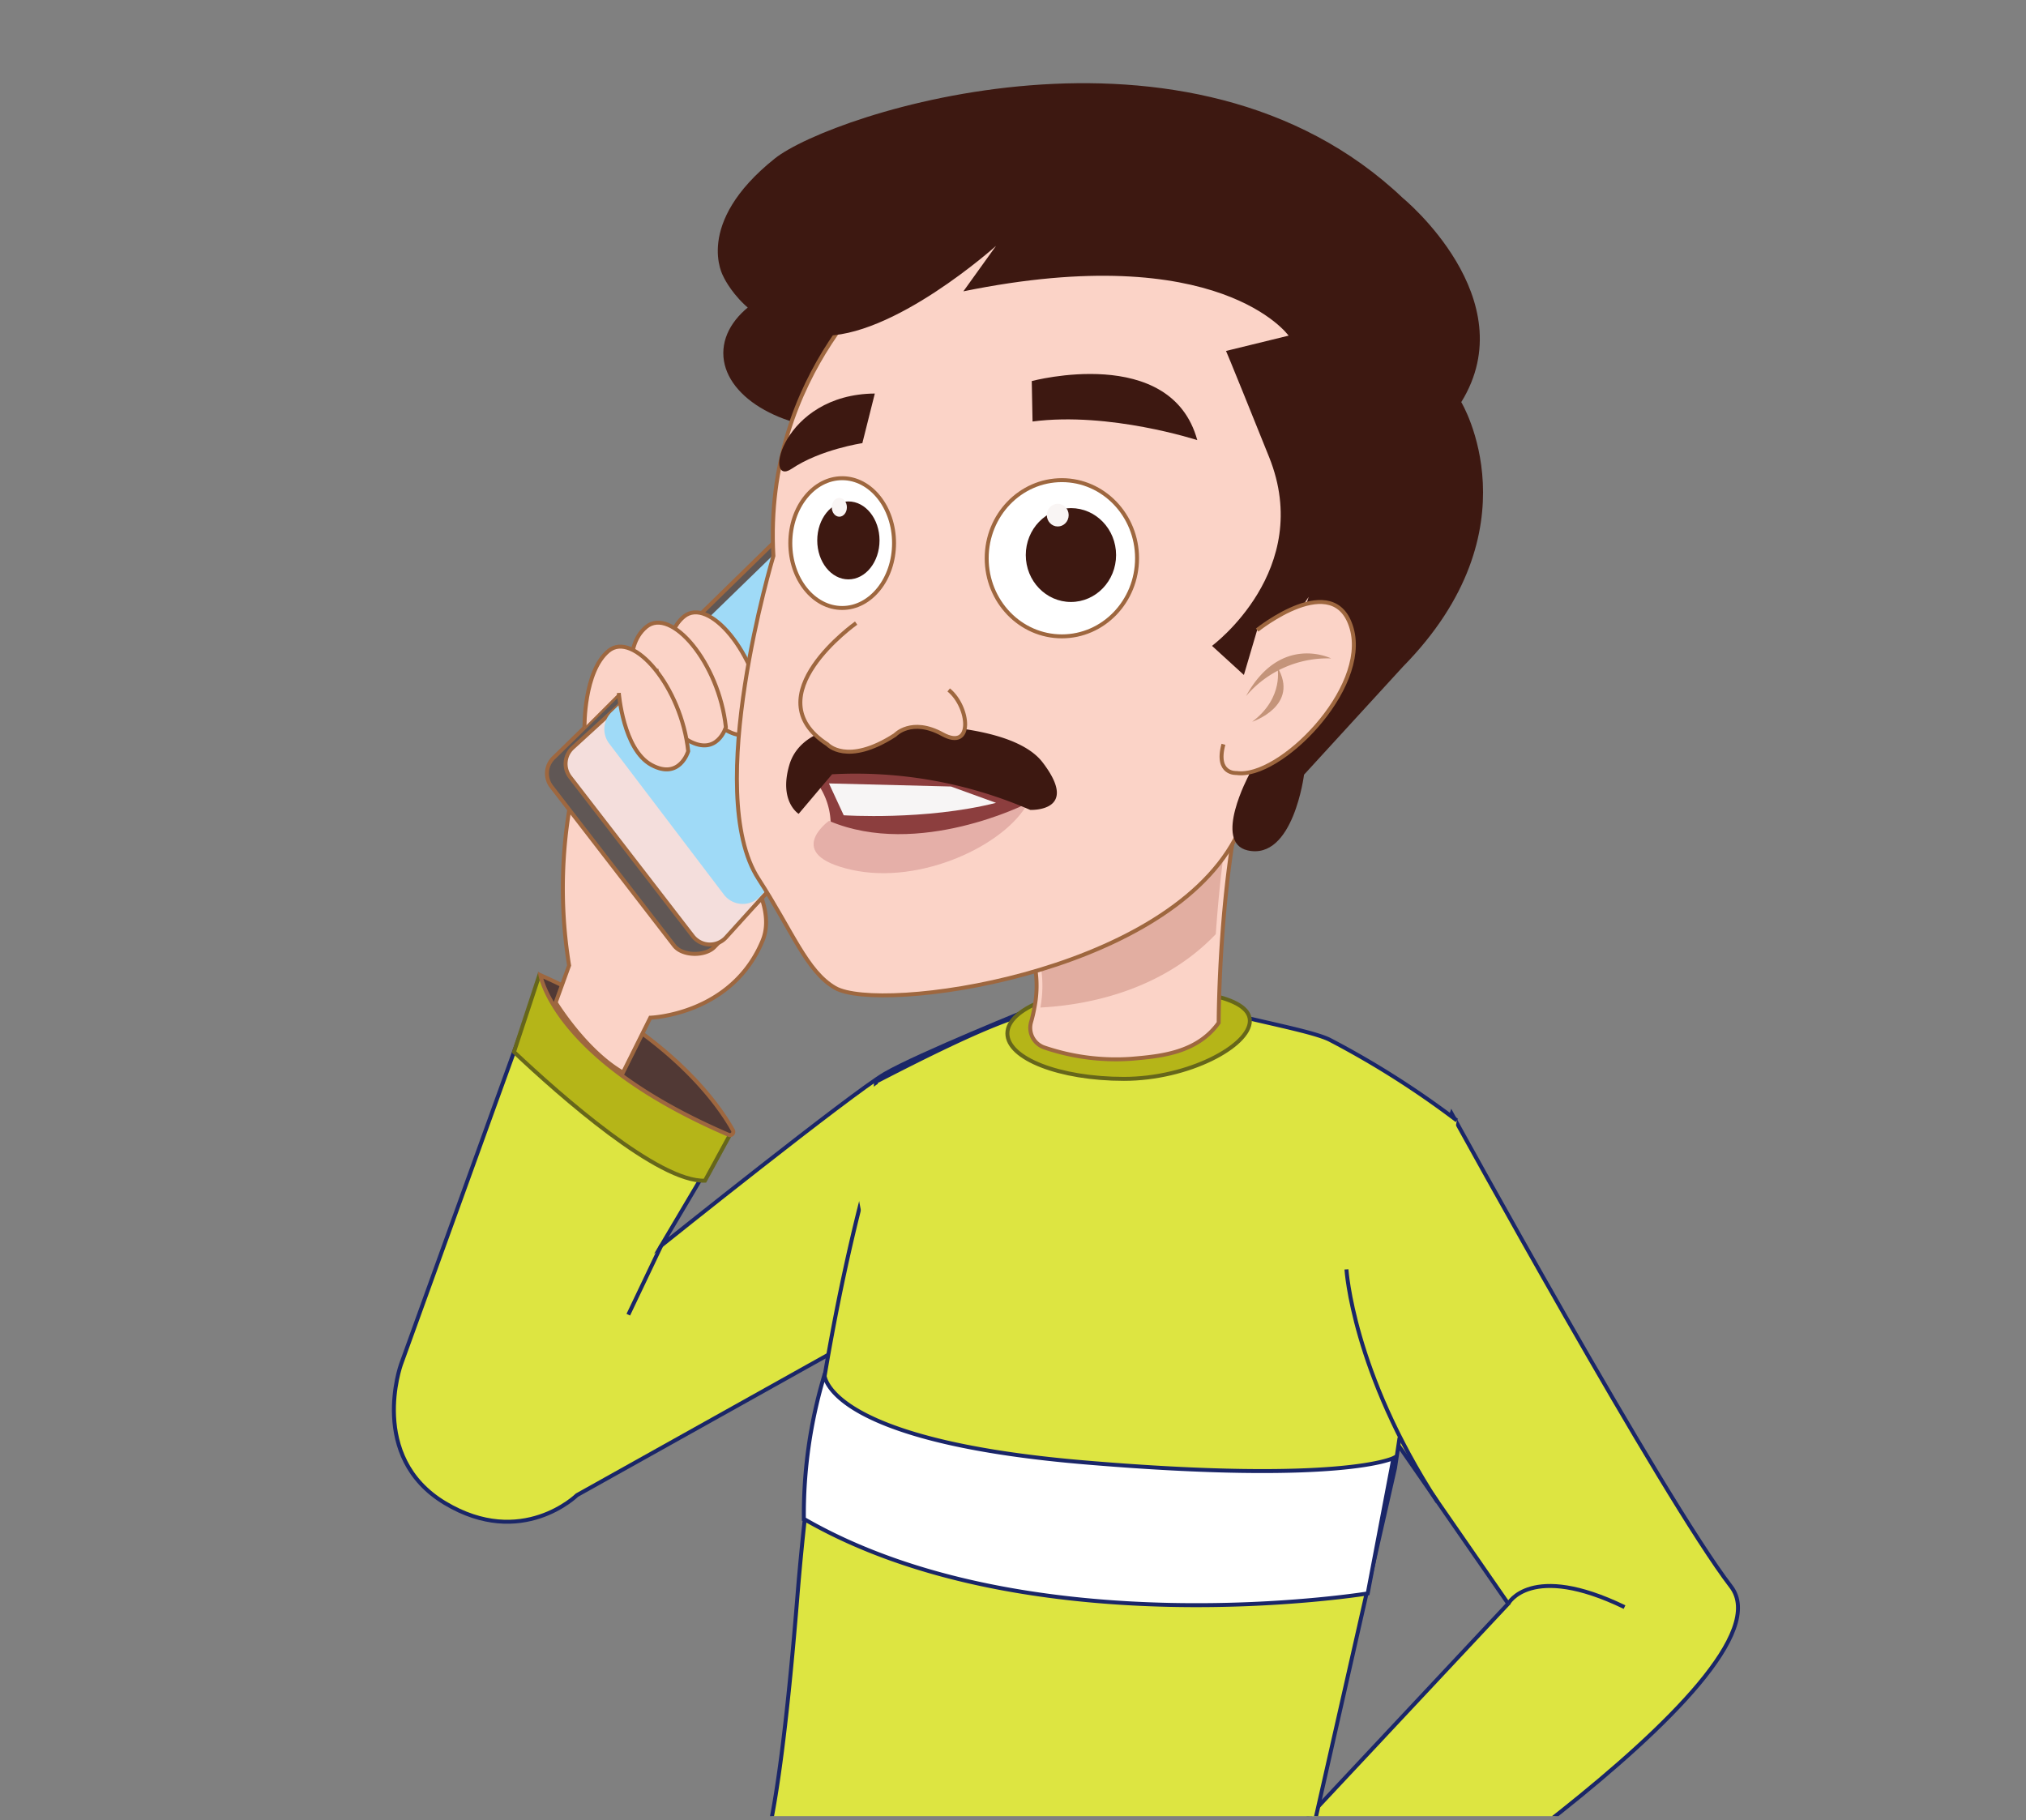 <svg id="Layer_1" data-name="Layer 1" xmlns="http://www.w3.org/2000/svg" xmlns:xlink="http://www.w3.org/1999/xlink" viewBox="0 0 512 460"><rect x="0" y="0" width="512" height="460" fill="#808080" stroke="none"/><defs><style>.cls-1{fill:none;}.cls-2{clip-path:url(#clip-path);}.cls-3,.cls-5{fill:#889ef2;}.cls-14,.cls-4{fill:#dde541;}.cls-21,.cls-4,.cls-5{stroke:#1a2668;}.cls-10,.cls-11,.cls-16,.cls-21,.cls-4,.cls-5,.cls-6,.cls-7,.cls-8,.cls-9{stroke-miterlimit:10;}.cls-6{fill:#b5b518;stroke:#66661b;}.cls-7{fill:#513935;}.cls-10,.cls-16,.cls-7,.cls-8,.cls-9{stroke:#9e673f;}.cls-8{fill:#fbd3c7;}.cls-9{fill:#605755;}.cls-10{fill:#f4dedc;}.cls-11{fill:#9fdaf7;stroke:#9fdaf7;}.cls-12{fill:#e2aea1;}.cls-13{fill:#e5afa8;}.cls-15{fill:#3d1811;}.cls-16,.cls-21{fill:#fff;}.cls-17{fill:#f9f5f4;}.cls-18{fill:#8c3e3e;}.cls-19{fill:#f7f5f5;}.cls-20{fill:#c4947a;}</style><clipPath id="clip-path"><rect class="cls-1" x="18" y="1" width="476" height="458"/></clipPath></defs><g class="cls-2"><line class="cls-3" x1="159.22" y1="324.44" x2="131.54" y2="353.99"/><path class="cls-4" d="M261.44,254.64s-29.53,11.92-37.87,16.78-56.45,43.37-56.45,43.37l16.68-28.16-49.12-34-33.36,92.25s-8.34,23.3,11.12,35,33.37-2,33.37-2l69.5-38.84"/><line class="cls-5" x1="167.12" y1="314.79" x2="158.78" y2="332.27"/><path class="cls-6" d="M184.42,286.91l-6.27,11.49c-11.75.42-36.56-21.51-48.26-32.53l6.39-19.37Z"/><path class="cls-7" d="M136.57,246.46s3.52,21.45,47.59,40.36a.83.83,0,0,0,1.06-1.15C181.86,279.57,169.41,261,136.57,246.46Z"/><path class="cls-4" d="M366.86,281.45s53.27,97,70.6,119.54-99.18,97-99.18,97l-14.73-31.18,57.6-61.5-38.11-55Z"/><path class="cls-4" d="M368.16,283.18a225.85,225.85,0,0,0-32.05-20.35c-5.8-3-30.81-6.67-37.68-10.83l-9.09,3.9-1.46,0c-23.25.55-15.93-8.7-66.54,17.51h0v16.89s-14.29,44.5-19.81,113-10.4,68.21-10.4,68.21,115,19.17,139-1.62c0,0,12.88-56.85,22.41-98.86l1.15-7.69"/><path class="cls-8" d="M145.33,197.21A121.78,121.78,0,0,0,143.82,244l-3.39,9.37s7.5,12.27,17,17.72l6.92-13.88s20.57-.65,28.37-19.49S154.21,182.27,145.33,197.21Z"/><path class="cls-9" d="M195.67,137,140,191.43a5.47,5.47,0,0,0-.63,7.39l31,40.18c2.1,2.71,8,2.76,10.3.22L238.5,179.5a33.19,33.19,0,0,0-3.48-5.38l-31.49-36.65A5.47,5.47,0,0,0,195.67,137Z"/><path class="cls-10" d="M160.43,174.62,144.71,189a5.49,5.49,0,0,0-.63,7.4l31,40.18a5.48,5.48,0,0,0,8.41.32L199.7,219a5.48,5.48,0,0,0,.09-7.25L168.3,175.09A5.49,5.49,0,0,0,160.43,174.62Z"/><path class="cls-11" d="M200.69,135.83,155,180.25a5.48,5.48,0,0,0-.63,7.39l29,38.19a5.49,5.49,0,0,0,8.41.32l46.19-48a5.47,5.47,0,0,0,.09-7.24L208.56,136.3A5.48,5.48,0,0,0,200.69,135.83Z"/><path class="cls-6" d="M315.86,258c0,6.34-15.56,14.67-31.83,14.67s-29.45-5.14-29.45-11.48,13.19-11.47,29.45-11.47S315.86,251.67,315.86,258Z"/><path class="cls-8" d="M317.92,186.6c-5.42,14.14-7.89,34.17-9,49.49-.94,12.86-.94,22.4-.94,22.4-5.49,7.67-14.72,8.47-22,9.1a56.08,56.08,0,0,1-22-2.83,5.25,5.25,0,0,1-3.43-6.39,37.17,37.17,0,0,0,.87-3.73,28.09,28.09,0,0,0,.18-10S327.89,160.61,317.92,186.6Z"/><path class="cls-12" d="M315.67,186.6c-5.06,14.14-7.37,34.17-8.42,49.49-14.14,14.81-33.6,18-44.33,18.55a30.08,30.08,0,0,0,.17-10S325,160.61,315.67,186.6Z"/><path class="cls-13" d="M199.47,195.91s6.5-8.44,53.7,2.6c0,0,4.12-13.42-48.29-12.34C204.88,186.17,188,188.77,199.47,195.91Z"/><path class="cls-14" d="M224.37,273.66s-3-2.6-9.53,9.09,2.25,20.7,2.25,20.7l8.15,42.1,22.09-48.94Z"/><path class="cls-8" d="M170,172.53s-3.47-11.48,2.81-16.68S191.24,165,193,181.19c0,0-2.16,7.36-9.31,3.46s-8.23-18.19-8.23-18.19"/><path class="cls-8" d="M160.49,175.13s-3.46-11.48,2.82-16.68,18.4,9.1,20.13,25.34c0,0-2.16,7.36-9.31,3.46s-8.23-18.19-8.23-18.19"/><path class="cls-8" d="M147.71,183.79s-.21-14.08,6.07-19.28,18.4,9.1,20.14,25.34c0,0-2.17,7.36-9.31,3.47s-8.23-18.19-8.23-18.19"/><ellipse class="cls-15" cx="214.6" cy="89.24" rx="31.81" ry="19.44"/><path class="cls-8" d="M226.08,68S192.8,93.66,195.45,140.5c0,0-17.93,59.73-3.8,81.58,8.6,13.28,12.21,23.45,19.41,27.6,11.21,6.47,82.49-3.1,101.05-37.56s9.41-28.32,9.41-28.32l28.58-66S379,58,325.65,47.42,226.08,68,226.08,68Z"/><ellipse class="cls-16" cx="268.35" cy="141.09" rx="19" ry="19.74"/><ellipse class="cls-15" cx="270.64" cy="140.28" rx="11.41" ry="11.86"/><ellipse class="cls-17" cx="267.31" cy="130.19" rx="2.76" ry="2.87"/><ellipse class="cls-16" cx="212.83" cy="137.26" rx="13.11" ry="16.4"/><ellipse class="cls-15" cx="214.4" cy="136.58" rx="7.87" ry="9.85"/><ellipse class="cls-17" cx="212.11" cy="128.21" rx="1.91" ry="2.38"/><path class="cls-18" d="M207.13,198.82a18,18,0,0,1,2.56,12.57s27.1,9.62,48.89-8c0,0-14.72-12-41-10.8S207.13,198.82,207.13,198.82Z"/><path class="cls-15" d="M260.94,106.53l-.2-10.22s35.16-9.42,41.83,14.93C302.57,111.24,280.38,104,260.94,106.53Z"/><path class="cls-15" d="M221.08,99.46,217.93,112s-10.6,1.57-17.87,6.48S197.51,99.65,221.08,99.46Z"/><path class="cls-19" d="M209.49,198l3.73,8.05s20.62,1.37,38.49-3.14l-11.39-4.13Z"/><path class="cls-13" d="M209.49,207.46s-11.78,8.45,5.7,12.37,38.88-6.28,44.57-16.88C259.76,203,232.07,217.08,209.49,207.46Z"/><path class="cls-15" d="M214.2,183.5s-12,.59-14.72,9.82,2.35,12.37,2.35,12.37l8.45-10a110.78,110.78,0,0,1,50.07,9s12.77.59,3.14-12S214.2,183.5,214.2,183.5Z"/><path class="cls-8" d="M216.36,157.48s-26.11,18.46-7.26,30.64c0,0,4.91,5.5,17.08-2.36,0,0,4.13-4.51,12-.19s6.87-6.88,1.57-11.2"/><path class="cls-15" d="M325.65,84.83s-17.38-24.45-82.19-11.2l8.25-11.49S225.5,85.71,207.23,84.83s-24.45-15-24.45-15-7.65-13.25,13-29.75c14.33-11.46,104.87-41.24,158.77,10,0,0,30.93,25.33,14.73,51.55,0,0,19.44,32.1-14.73,66.86l-25,27.3s-2.74,21.7-14.24,19.14c-8.84-2,.29-19,.29-19l15.12-45.07-14.43,21.5-10-9.13s25.92-19.15,14.43-47.72-10.9-26.81-10.9-26.81Z"/><path class="cls-8" d="M317.7,159.24s19.53-15.71,23.89-.39-18.28,38.09-29.09,36.52c0,0-5.4.4-3.32-7.26"/><path class="cls-20" d="M336.4,166.41s-12.78-6.38-21.51,9.52A27.06,27.06,0,0,1,336.4,166.41Z"/><path class="cls-20" d="M322.79,168.57s1.87,7.66-6.34,13.84C316.45,182.41,328.61,178.39,322.79,168.57Z"/><path class="cls-21" d="M208.35,347.5s.32,16.56,65.61,22.09,78.18-1.09,78.18-1.09l-6.5,34.22s-85.65,14-142.49-18.84A122.09,122.09,0,0,1,208.35,347.5Z"/><path class="cls-4" d="M381.15,405.32s5.63-10.64,29.39.85"/><path class="cls-4" d="M340.27,320.82s1.53,25.81,23,58.78"/></g></svg>